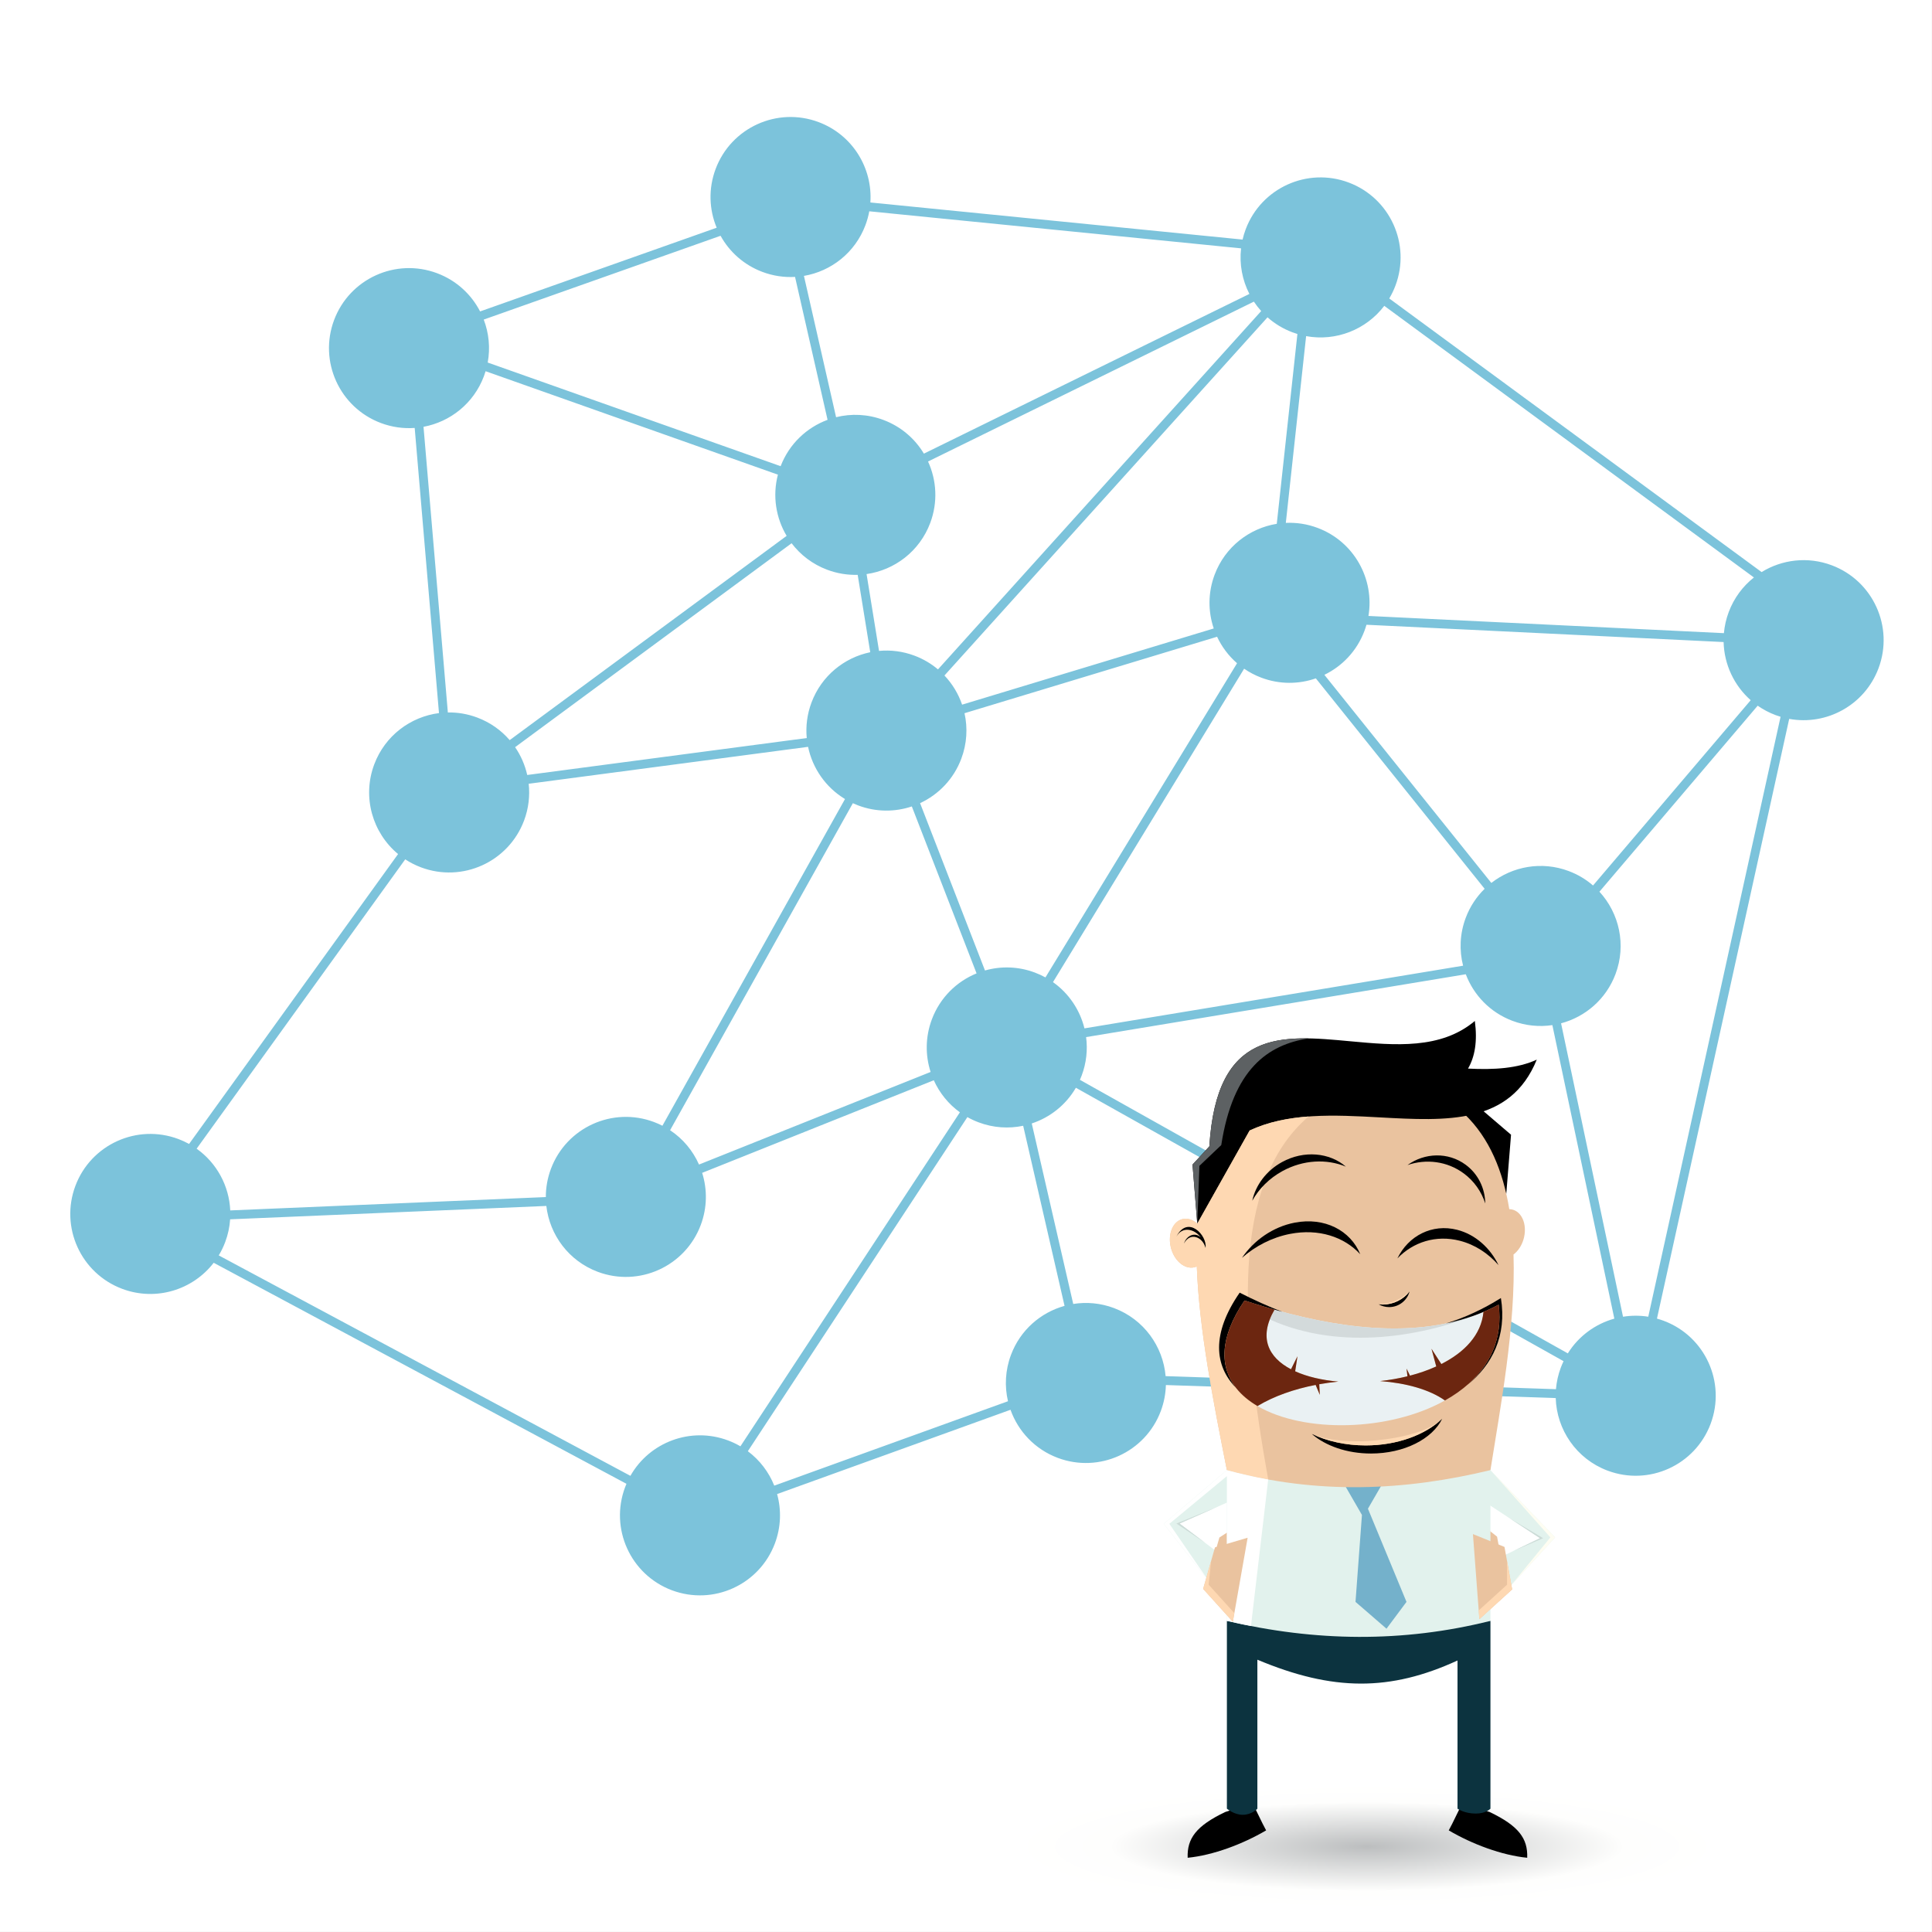 <?xml version="1.0" encoding="UTF-8" standalone="no"?>
<!DOCTYPE svg PUBLIC "-//W3C//DTD SVG 1.1//EN" "http://www.w3.org/Graphics/SVG/1.1/DTD/svg11.dtd">
<svg width="100%" height="100%" viewBox="0 0 4963 4963" version="1.1" xmlns="http://www.w3.org/2000/svg" xmlns:xlink="http://www.w3.org/1999/xlink" xml:space="preserve" style="fill-rule:evenodd;clip-rule:evenodd;stroke-linejoin:round;stroke-miterlimit:1.414;">
    <rect x="0" y="0" width="4963" height="4963" fill="#808080" stroke="none"/>
    <g transform="matrix(4.167,0,0,4.167,0,0)">
        <rect x="0" y="0" width="1191" height="1191" style="fill:white;fill-rule:nonzero;"/>
        <path d="M1000.55,811.73L962.358,630.843C977.259,626.889 990.086,616.03 995.919,600.5C1002.69,582.468 998.218,562.97 986.001,549.708L1083.56,435.043C1086.89,437.372 1090.56,439.325 1094.54,440.818C1095.58,441.209 1096.62,441.558 1097.67,441.874L1016.11,811.715C1010.87,810.879 1005.63,810.91 1000.55,811.73ZM966.521,834.32L665.742,665.691C666.12,664.834 666.479,663.961 666.813,663.072C669.759,655.229 670.574,647.105 669.553,639.341L903.62,600.603C908.467,613.405 918.586,624.139 932.408,629.33C940.54,632.384 948.97,633.148 956.992,631.95L995.194,812.906C983.519,816.152 973.163,823.652 966.521,834.32ZM718.567,848.349C716.981,830.008 705.144,813.301 686.76,806.396C678.438,803.271 669.807,802.543 661.619,803.861L636.05,692.582C647.259,688.887 657.065,681.217 663.251,670.578L963.891,839.129C963.276,840.412 962.71,841.732 962.199,843.094C960.553,847.476 959.571,851.947 959.204,856.396L718.567,848.349ZM623.249,835.227C619.681,844.728 619.236,854.633 621.398,863.82L477.311,915.853C473.98,907.533 468.403,900.139 461.022,894.637L596.364,688.668C598.557,689.904 600.871,690.99 603.302,691.902C612.409,695.324 621.892,695.875 630.757,694.008L656.265,805.035C641.599,809.107 629.011,819.887 623.249,835.227ZM448.861,888.002C425.822,879.349 400.389,889.053 388.631,909.813L134.848,773.916C136.398,771.352 137.738,768.609 138.83,765.703C140.565,761.08 141.56,756.361 141.876,751.674L336.804,743.432C338.842,761.238 350.546,777.295 368.477,784.029C393.976,793.607 422.411,780.697 431.988,755.199C436.023,744.455 436.066,733.189 432.857,723.033L575.659,665.949C579.149,673.715 584.64,680.582 591.749,685.711L456.452,891.613C454.067,890.219 451.533,889.006 448.861,888.002ZM141.942,746.187C141.271,731.141 133.691,716.984 121.213,708.139L249.812,529.759C252.806,531.722 256.058,533.388 259.551,534.699C285.05,544.276 313.485,531.369 323.063,505.868C325.878,498.371 326.749,490.618 325.927,483.166L498.154,460.404C500.9,473.573 508.981,485.383 520.919,492.587L408.359,693.99C406.689,693.137 404.956,692.363 403.157,691.689C377.658,682.111 349.223,695.019 339.647,720.518C337.488,726.267 336.476,732.164 336.488,737.961L141.942,746.187ZM276.087,439.203L261.086,263.114C277.522,260.066 292.004,248.737 298.309,231.948C298.696,230.918 299.042,229.883 299.355,228.845L479.56,292.614C476.117,305.749 478.347,319.286 484.94,330.346L314.203,456.264C308.988,450.222 302.229,445.362 294.231,442.359C288.251,440.113 282.109,439.102 276.087,439.203ZM444.207,145.351C449.687,155.254 458.581,163.334 470.008,167.625C476.644,170.117 483.477,171.082 490.126,170.705L510.171,258.808C497.325,263.568 486.525,273.625 481.243,287.396L300.659,223.494C302.332,214.419 301.371,205.279 298.208,197.009L444.207,145.351ZM533.519,138.794C534.578,135.976 535.36,133.121 535.883,130.261L765.087,153.103C763.959,162.92 765.845,172.682 770.212,181.203L569.554,279.652C564.024,270.442 555.462,262.964 544.625,258.894C534.915,255.247 524.78,254.863 515.422,257.191L495.604,170.083C512.325,167.228 527.125,155.819 533.519,138.794ZM497.336,454.984L325.023,477.758C323.643,471.619 321.101,465.791 317.547,460.607L488.006,334.894C493.44,342.064 500.899,347.837 509.945,351.234C516.141,353.561 522.508,354.557 528.739,354.371L536.477,402.078C520.466,405.398 506.453,416.602 500.278,433.042C497.558,440.285 496.654,447.766 497.336,454.984ZM777.489,191.756L578.241,412.664C574.055,409.136 569.207,406.246 563.789,404.211C556.562,401.497 549.1,400.59 541.897,401.263L534.215,353.902C551.475,351.436 566.893,339.878 573.456,322.404C578.269,309.588 577.4,296.033 572.111,284.502L772.989,185.945C774.337,187.984 775.84,189.928 777.489,191.756ZM796.756,204.864C797.771,205.246 798.791,205.588 799.815,205.899L787.097,322.919C770.215,325.661 755.23,337.117 748.786,354.275C744.619,365.37 744.711,377.018 748.241,387.429L593.107,434.398C590.821,427.737 587.123,421.589 582.229,416.425L781.386,195.618C785.776,199.509 790.937,202.679 796.756,204.864ZM853.37,188.542L1081.24,355.989C1074.45,361.365 1068.98,368.602 1065.71,377.307C1064.1,381.599 1063.13,385.973 1062.74,390.326L843.613,379.715C847.432,356.923 834.746,333.876 812.297,325.445C805.825,323.014 799.165,322.035 792.672,322.34L805.186,207.21C823.571,210.609 842.236,203.202 853.37,188.542ZM766.974,412.238C770.215,414.466 773.771,416.342 777.616,417.786C788.855,422.007 800.661,421.858 811.174,418.191L915.234,547.919C910.235,552.809 906.199,558.842 903.578,565.82C899.893,575.634 899.541,585.883 901.953,595.325L668.536,633.954C665.733,622.605 658.942,612.392 649.131,605.461L766.974,412.238ZM567.204,495.117C578.53,489.863 587.883,480.334 592.619,467.722C596.116,458.41 596.612,448.708 594.595,439.674L750.296,392.533C753.191,398.714 757.361,404.302 762.613,408.863L644.484,602.555C642.421,601.419 640.253,600.415 637.982,599.563C627.729,595.711 617.002,595.498 607.216,598.275L567.204,495.117ZM573.692,660.834L430.917,717.908C427.175,709.449 421.073,702.039 413.091,696.756L525.763,495.153C526.853,495.656 527.967,496.124 529.108,496.552C540.149,500.699 551.74,500.627 562.113,497.146L602.032,600.063C589.746,605.072 579.505,614.991 574.472,628.393C570.4,639.234 570.395,650.605 573.692,660.834ZM1079.26,431.649L982.059,545.883C977.757,542.153 972.731,539.108 967.088,536.989C950.4,530.722 932.456,534.085 919.362,544.306L816.446,416.006C827.444,410.685 836.494,401.295 841.128,388.956C841.603,387.692 842.02,386.419 842.386,385.142L1062.56,395.805C1062.89,409.51 1068.96,422.564 1079.26,431.649ZM1025.71,814.262C1024.3,813.734 1022.89,813.277 1021.47,812.887L1102.99,443.169C1126.04,447.416 1149.52,434.693 1158.05,411.987C1167.63,386.488 1154.72,358.054 1129.22,348.478C1114.37,342.9 1098.52,344.951 1085.98,352.672L856.439,183.998C857.925,181.505 859.211,178.847 860.267,176.034C869.844,150.535 856.935,122.1 831.435,112.523C805.936,102.947 777.503,115.855 767.926,141.354C767.139,143.45 766.506,145.565 766.019,147.688L536.563,124.821C538.02,103.64 525.584,83.131 504.688,75.284C479.19,65.707 450.755,78.615 441.179,104.114C436.59,116.33 437.166,129.218 441.811,140.385L295.965,191.99C290.558,181.503 281.392,172.912 269.478,168.438C243.979,158.86 215.545,171.769 205.968,197.268C196.392,222.767 209.299,251.201 234.798,260.777C241.676,263.36 248.768,264.305 255.646,263.811L270.621,439.604C253.095,441.865 237.367,453.494 230.721,471.188C223.13,491.401 229.668,513.456 245.404,526.503L116.562,705.219C114.481,704.068 112.292,703.051 109.999,702.191C84.499,692.613 56.065,705.523 46.488,731.022C36.912,756.519 49.819,784.955 75.318,794.531C96.113,802.342 118.858,795.197 131.738,778.467L386.198,914.728C385.902,915.42 385.618,916.121 385.351,916.832C375.774,942.33 388.681,970.767 414.181,980.344C439.68,989.92 468.115,977.012 477.691,951.512C481.502,941.363 481.749,930.752 479.062,921.047L622.952,869.088C627.655,882.295 637.927,893.424 652.079,898.738C677.578,908.315 706.013,895.406 715.59,869.908C717.579,864.611 718.595,859.191 718.733,853.838L959.063,861.873C959.637,881.289 971.722,899.351 991.029,906.603C1016.53,916.18 1044.96,903.273 1054.54,877.773C1064.12,852.273 1051.21,823.84 1025.71,814.262Z" style="fill:rgb(124,195,219);fill-rule:nonzero;"/>
        <path d="M1069.06,1138.38C1069.06,1160.04 967.733,1177.59 842.744,1177.59C717.751,1177.59 616.426,1160.04 616.426,1138.38C616.426,1116.73 717.751,1099.18 842.744,1099.18C967.733,1099.18 1069.06,1116.73 1069.06,1138.38Z" style="fill:url(#_Radial1);"/>
        <path d="M924.677,957.032L922.901,947.301L914.456,940.6L914.817,955.068L924.677,957.032Z" style="fill:rgb(234,195,159);"/>
        <path d="M748.999,957.329L751.726,947.82L760.792,941.987L759.004,956.349L748.999,957.329Z" style="fill:rgb(234,195,159);"/>
        <path d="M918.318,1117.05C912.76,1115.21 907.2,1113.36 901.639,1111.52C898.744,1116.77 896.008,1123.13 893.111,1128.38C907.524,1136.85 925.796,1143.72 941.482,1145.26C941.909,1133.41 936.289,1125.63 918.318,1117.05Z" style="fill:black;"/>
        <path d="M755.325,1117.05C737.354,1125.63 731.734,1133.41 732.161,1145.26C747.846,1143.72 766.119,1136.85 780.532,1128.38C777.637,1123.13 774.898,1116.77 772.004,1111.52C766.444,1113.36 760.883,1115.21 755.325,1117.05Z" style="fill:black;"/>
        <path d="M756.345,999.22L756.345,1115C756.345,1115 760.788,1118.78 766.085,1118.78C771.76,1118.78 775.135,1115 775.135,1115L775.135,1023.16C821.747,1042.72 857,1042.72 898.516,1023.65L898.516,1115C898.516,1115 902.659,1118.02 909.784,1118.02C916.09,1118.02 918.821,1115 918.821,1115C918.821,1115 918.821,1033.11 918.821,999.22C918.821,998.437 756.345,999.22 756.345,999.22Z" style="fill:rgb(12,51,63);"/>
        <path d="M756.345,841.928L756.345,999.22C810.504,1011.97 864.662,1012.79 918.821,999.22C918.821,978.852 918.821,915.359 918.821,915.359C918.821,890.883 918.821,866.406 918.821,841.928L756.345,841.928Z" style="fill:rgb(226,242,237);"/>
        <path d="M894.602,680.02L908.698,680.02L931.514,699.53L928.58,735.925L894.602,680.02Z" style="fill:black;"/>
        <path d="M843.297,930.08L852.615,913.943L828.066,913.943L839.6,933.92L835.634,987.515L854.735,1004.05L867.061,987.515L843.297,930.08Z" style="fill:rgb(116,177,203);"/>
        <path d="M938.688,751.416C936.934,747.521 933.824,745.461 930.432,745.412C922.714,698.648 897.03,663.185 832.505,663.185C764.986,663.185 741.643,701.098 738.091,754.336L738.088,754.332C732.519,749.327 725.57,750.668 722.572,757.327C719.572,763.986 721.658,773.447 727.228,778.451C730.643,781.521 734.574,782.192 737.797,780.727C739.223,819.545 747.901,863.711 756.345,906.286C812.36,921.614 866.201,918.986 918.821,906.286C924.817,868.048 934.464,818.055 933.039,773.353C933.373,773.102 933.706,772.834 934.033,772.54C939.603,767.535 941.686,758.076 938.688,751.416Z" style="fill:rgb(234,195,159);"/>
        <path d="M904.996,658.753C909.194,651.537 910.887,642.018 909.198,629.393C888.324,647.003 859.915,644.466 832.603,641.928C789.968,637.966 750.005,634.004 745.545,706.689L735.155,717.938L738.088,754.332L770.366,696.934C794.03,685.799 822.763,687.312 850.46,688.826C891.906,691.09 931.032,693.354 947.377,653.237C935.668,658.679 920.964,659.58 904.996,658.753Z" style="fill:black;"/>
        <path d="M745.555,706.519C746.172,696.611 747.448,688.135 749.304,680.888C747.45,688.133 746.172,696.616 745.555,706.519Z" style="fill:white;fill-rule:nonzero;"/>
        <path d="M738.088,754.332L735.155,717.938L745.545,706.689C745.548,706.632 745.552,706.575 745.555,706.519C746.172,696.616 747.45,688.133 749.304,680.888C757.94,647.161 779.084,640.127 804.326,640.127C805.153,640.127 805.99,640.135 806.826,640.149C781.639,643.962 760.125,659.016 752.877,705.901L739.413,718.709L738.088,754.332Z" style="fill:rgb(93,97,99);fill-rule:nonzero;"/>
        <path d="M806.692,688.286C793.881,689.233 781.557,691.669 770.366,696.935L738.091,754.327L738.091,754.336L738.088,754.332C732.52,749.327 725.57,750.668 722.572,757.327C719.572,763.986 721.658,773.447 727.229,778.451C730.644,781.521 734.574,782.192 737.797,780.728C739.223,819.545 747.901,863.711 756.345,906.286C764.883,908.623 773.372,910.54 781.815,912.066C765.281,819.543 757.797,730.332 806.692,688.286Z" style="fill:rgb(254,216,178);"/>
        <path d="M727.189,939.222L765.2,922.391L756.345,906.286L717.42,939.385L745.578,975.344L750.669,956.954L727.189,939.222Z" style="fill:rgb(226,242,237);"/>
        <path d="M725.22,939.222L742.843,951.043L727.189,939.222L750.772,928.779L725.22,939.222Z" style="fill:rgb(204,219,215);"/>
        <path d="M949.344,948.252L909.966,922.391L918.821,906.286L958.702,947.759L931.146,977.806L924.25,960.32L949.344,948.252Z" style="fill:rgb(226,242,237);"/>
        <path d="M951.313,948.252L930.511,935.885L949.344,948.252L932.614,956.297L951.313,948.252Z" style="fill:rgb(204,219,215);"/>
        <path d="M811.054,853.76L813.635,859.896L813.278,853.346C817.159,852.651 821.09,852.115 825.024,851.728C815.052,850.838 805.839,848.722 798.434,845.369L799.854,836.104L795.87,844.119C781.909,836.807 775.709,824.56 785.732,807.38C834.021,821.004 878.306,824.009 914.521,808.75C913.159,822.947 902.854,833.646 888.535,840.883L882.465,831.479L885.41,842.379C880.369,844.666 874.91,846.559 869.21,848.048L867.115,843.704L867.654,848.437C862.192,849.785 856.536,850.767 850.851,851.393C866.851,852.617 881.256,856.603 890.771,863.345C856.306,882.596 803.828,883.537 775.213,866.787C785.368,860.665 797.88,856.324 811.054,853.76Z" style="fill:rgb(234,241,243);"/>
        <path d="M782.788,813.415C783.541,811.476 784.517,809.464 785.732,807.38C834.021,821.004 878.306,824.009 914.521,808.75C878.874,823.77 826.911,833.252 782.788,813.415Z" style="fill:rgb(211,218,219);"/>
        <path d="M767.162,801.831C751.541,824.81 751.995,842.701 761.818,855.413C748.829,842.012 746.597,822.442 764.154,796.997L764.176,796.864C773.207,801.481 781.964,805.408 790.464,808.684C782.802,806.623 775.036,804.287 767.178,801.703L767.162,801.831Z" style="fill:black;fill-rule:nonzero;"/>
        <path d="M891.312,815.888C903.157,812.281 914.439,806.99 925.267,800.197C929.021,823.586 919.935,841.476 904.224,854.068C918.308,841.994 926.543,825.43 923.878,804.307C913.709,809.725 902.819,813.518 891.312,815.888Z" style="fill:black;fill-rule:nonzero;"/>
        <path d="M923.878,804.307C920.824,805.934 917.702,807.41 914.521,808.75C913.158,822.947 902.854,833.646 888.535,840.883L882.465,831.479L885.41,842.379C880.369,844.666 874.91,846.559 869.21,848.048L867.115,843.704L867.654,848.437C862.192,849.785 856.536,850.767 850.851,851.393C866.851,852.617 881.256,856.603 890.771,863.345L890.774,863.352C912.683,851.115 927.31,831.488 923.878,804.307ZM798.434,845.369L799.854,836.104L795.87,844.119C781.909,836.807 775.709,824.56 785.732,807.38C779.608,805.652 773.423,803.756 767.178,801.703L767.162,801.831C746.102,832.81 754.265,854.542 775.211,866.8L775.213,866.787C785.368,860.665 797.88,856.324 811.054,853.76L813.635,859.896L813.278,853.346C817.159,852.651 821.09,852.115 825.024,851.728C815.052,850.838 805.839,848.722 798.434,845.369Z" style="fill:rgb(108,38,16);"/>
        <path d="M932.206,979.83L927.475,953.639L908.023,945.724L911.99,998.186L932.206,979.83Z" style="fill:rgb(234,195,159);"/>
        <path d="M929.072,976.913L929.01,962.13L932.206,979.83L911.99,998.186L911.584,992.794L929.072,976.913Z" style="fill:rgb(254,216,178);"/>
        <path d="M931.716,977.112L931.727,977.174L958.702,947.759L918.821,906.286L955.747,947.759L931.716,977.112Z" style="fill:rgb(254,253,242);"/>
        <path d="M756.345,906.286L717.42,939.385L743.61,972.829L743.681,972.582L720.868,939.385L756.345,909.984L756.345,999.22C761.291,1000.38 766.24,1001.45 771.186,1002.41L781.815,912.067C773.372,910.537 764.884,908.624 756.345,906.286Z" style="fill:white;"/>
        <path d="M741.705,979.516L749,953.919L769.138,947.964L760.008,999.777L741.705,979.516Z" style="fill:rgb(234,195,159);"/>
        <path d="M745.11,976.922L746.635,962.217L741.705,979.516L760.008,999.777L760.946,994.452L745.11,976.922Z" style="fill:rgb(254,216,178);"/>
        <path d="M743.164,769.291C741.608,762.731 733.752,759.194 729.913,766.561C729.998,766.299 730.092,766.042 730.197,765.787C731.942,761.594 736.614,759.455 740.254,762.818C736.485,757.699 729.031,755.678 725.22,762.289C732.251,748.756 744.392,761.574 743.164,769.291Z" style="fill:black;"/>
        <path d="M841.896,891.055C829.546,891.055 818.101,888.442 808.698,883.994C817.158,891.329 830.348,896.054 845.179,896.054C865.623,896.054 882.956,887.083 889.058,874.652C878.549,884.582 861.341,891.055 841.896,891.055Z" style="fill:black;"/>
        <path d="M898.329,758.154C882.879,754.203 868.226,761.795 861.457,775.781C871.123,765.698 885.248,761.128 899.943,764.888C909.274,767.275 917.472,772.676 923.804,779.922C918.686,769.336 909.537,761.023 898.329,758.154Z" style="fill:black;"/>
        <path d="M795.334,760.653C784.187,762.81 773.962,768.124 765.655,775.408C772.995,764.627 784.71,756.332 798.096,753.74C816.547,750.168 832.552,758.516 838.562,773.215C828.675,762.458 812.883,757.256 795.334,760.653Z" style="fill:black;"/>
        <path d="M868.95,796.203C867.438,801.727 862.381,805.788 856.378,805.788C854.014,805.788 851.798,805.157 849.885,804.059C850.725,804.158 851.578,804.214 852.444,804.214C859.137,804.214 865.102,801.081 868.95,796.203Z" style="fill:black;"/>
        <path d="M868.95,796.203C868.95,796.203 864.491,800.338 859.328,802.216C854.179,804.089 849.885,804.059 849.885,804.059C850.725,804.158 851.578,804.214 852.444,804.214C859.137,804.214 865.102,801.081 868.95,796.203Z" style="fill:rgb(254,216,178);"/>
        <path d="M902.287,723.318C908.803,728.11 913.292,734.656 915.615,741.89C915.5,732.697 911.342,723.773 903.518,718.019C892.734,710.083 878.275,710.582 867.689,718.227C879.119,714.308 892.03,715.771 902.287,723.318Z" style="fill:black;"/>
        <path d="M790.573,721.952C782.396,726.438 776.073,732.886 771.986,740.202C774.059,730.697 780.522,721.764 790.342,716.378C803.88,708.951 819.671,710.521 829.69,719.202C817.954,714.314 803.448,714.89 790.573,721.952Z" style="fill:black;"/>
        <path d="M889.058,874.652C878.549,884.582 855.313,887.605 843.268,888.354C834.814,888.88 818.101,888.442 808.698,883.994C818.101,888.442 829.546,891.055 841.896,891.055C861.341,891.055 878.549,884.582 889.058,874.652Z" style="fill:rgb(254,216,178);"/>
    </g>
    <defs>
        <radialGradient id="_Radial1" cx="0" cy="0" r="1" gradientUnits="userSpaceOnUse" gradientTransform="matrix(226.32,0,0,39.208,842.745,1138.38)"><stop offset="0%" style="stop-color:rgb(188,190,191);stop-opacity:1"/><stop offset="70%" style="stop-color:rgb(254,254,253);stop-opacity:1"/><stop offset="70%" style="stop-color:rgb(254,254,253);stop-opacity:1"/><stop offset="100%" style="stop-color:white;stop-opacity:1"/></radialGradient>
    </defs>
</svg>
